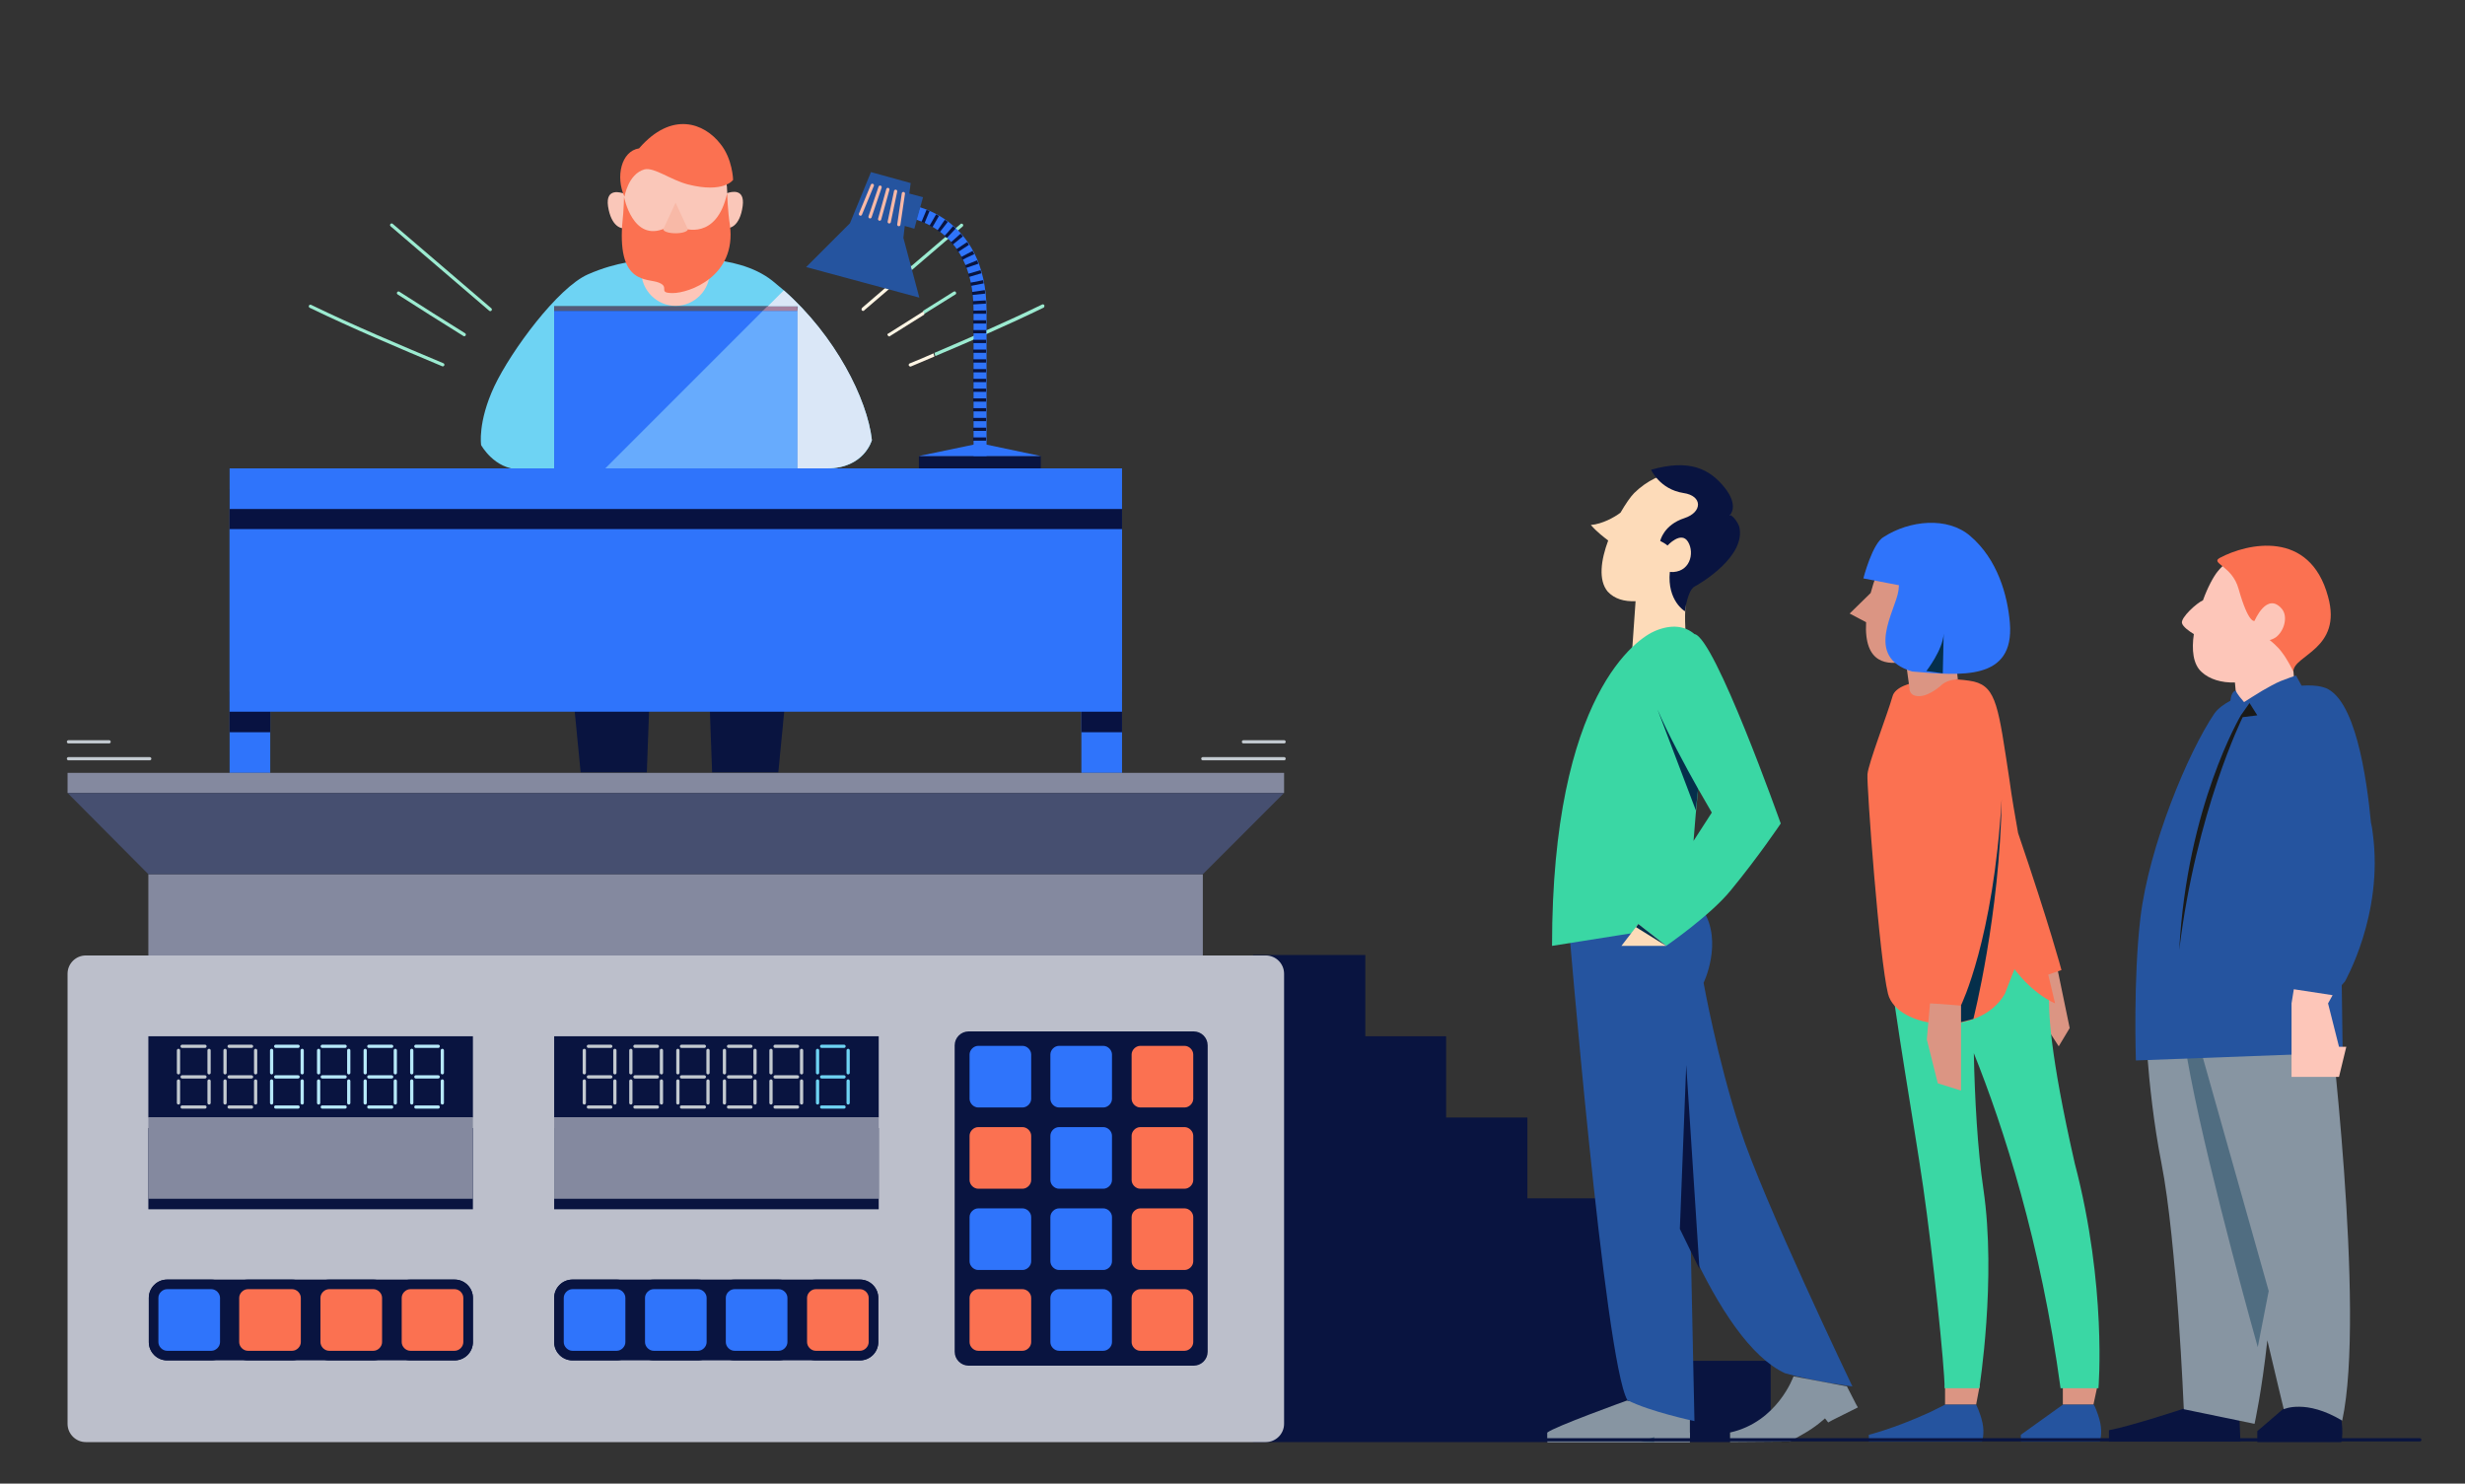 <?xml version="1.0" encoding="utf-8"?>
<!-- Generator: Adobe Illustrator 21.0.0, SVG Export Plug-In . SVG Version: 6.00 Build 0)  -->
<svg version="1.1" id="Layer_1" xmlns="http://www.w3.org/2000/svg" xmlns:xlink="http://www.w3.org/1999/xlink" x="0px" y="0px"
	 viewBox="0 0 540 325" style="enable-background:new 0 0 540 325;" xml:space="preserve">
<rect x="0" y="0" width="540" height="325" fill="#333333" stroke="none"/>
<style type="text/css">
	.st0{fill:#091440;}
	.st1{fill:#8795A2;}
	.st2{fill:#FDC6B9;}
	.st3{fill:#FDDBB9;}
	.st4{fill:#9CEBD1;}
	.st5{fill:#FEF5E4;}
	.st6{fill:#6ED3F3;}
	.st7{fill:none;stroke:#9CEBD1;stroke-width:0.711;stroke-linecap:round;stroke-linejoin:round;stroke-miterlimit:10;}
	.st8{fill:#BCBFCB;}
	.st9{fill:none;stroke:#091440;stroke-width:2.132;stroke-miterlimit:10;}
	.st10{fill:#2F74FB;}
	.st11{fill:#FB7151;}
	.st12{fill:#84899F;}
	.st13{fill:none;stroke:#C3CAD0;stroke-width:0.711;stroke-linecap:round;stroke-linejoin:round;stroke-miterlimit:10;}
	.st14{fill:none;stroke:#B6E9F9;stroke-width:0.711;stroke-linecap:round;stroke-linejoin:round;stroke-miterlimit:10;}
	.st15{fill:none;stroke:#6ED3F3;stroke-width:0.711;stroke-linecap:round;stroke-linejoin:round;stroke-miterlimit:10;}
	.st16{fill:#464F70;}
	.st17{fill:#1A1A18;}
	.st18{fill:#DB9583;}
	.st19{fill:#3AD7A4;}
	.st20{fill:#25549F;}
	.st21{fill:#052F4B;}
	.st22{fill:#506D81;}
	.st23{fill:none;}
	.st24{fill:#436378;}
	.st25{fill:none;stroke:#091440;stroke-width:0.711;stroke-linecap:round;stroke-linejoin:round;stroke-miterlimit:10;}
	.st26{fill:#FAC7B9;}
	.st27{fill:#F8B9A7;}
	.st28{fill:none;stroke:#2F74FB;stroke-width:2.843;stroke-miterlimit:10;}
	.st29{fill:none;stroke:#091440;stroke-width:2.843;stroke-miterlimit:10;}
	.st30{fill:none;stroke:#091440;stroke-width:2.843;stroke-miterlimit:10;stroke-dasharray:0.713,1.425;}
	.st31{fill:#535A79;}
	.st32{fill:none;stroke:#F8B9A7;stroke-width:0.711;stroke-linecap:round;stroke-linejoin:round;stroke-miterlimit:10;}
	.st33{fill:#081241;}
	.st34{fill:#67ABFD;}
	.st35{fill:#A4819F;}
	.st36{fill:#DAE7F7;}
</style>
<path id="XMLID_1028_" class="st0" d="M500.8,308.1l-6.3,5.4v2.4h18.4c0,0,0.8-2.7-0.6-7.8H500.8L500.8,308.1z"/>
<path id="XMLID_1031_" class="st0" d="M478.3,308.6c0,0-11.5,3.8-16.3,4.7c0,2.5,0,2.5,0,2.5h28.8l-0.3-7.5L478.3,308.6z"/>
<path class="st1" d="M510,219.8h-40.2c0,0,0.3,17.7,3.7,35c3.4,17.3,4.9,53.9,4.9,53.9l15.5,3.2c0,0,1.6-7.2,2.8-18.3
	c2.1,9,3.6,15.1,3.6,15.1s4.8-2.3,12.8,2.5C518.3,287.3,510,219.8,510,219.8z"/>
<path class="st2" d="M503.8,124.1c-5.2-5.1-13.1-4.9-18,1.1c-0.9,1.1-2.2,3.5-3.2,6.3l0,0c-1.4,0.6-4.9,3.8-4.6,5
	c0.2,0.8,1.6,1.8,2.6,2.4c-0.5,3.4-0.2,6.6,1.7,8.3c1.7,1.6,4.4,2.4,7.3,2.3l0.5,5.5c3.8-0.2,9.6-5.2,9.6-5.2l2.9-0.5l-0.6-7.4
	C505.5,135.7,507.8,127.9,503.8,124.1z"/>
<path class="st3" d="M370.2,128.1c-1.6,2.6-1.2,13.2,0,17.1c1.2,3.8-13.1,3.7-13.1,3.7l1.2-17.2c-2.5,0.1-4.6-0.5-6.1-2.1
	c-2.1-2.5-1.5-6.9,0.1-11.2c-0.9-0.7-2.4-1.8-3.8-3.4c2.5-0.2,5.2-1.7,6.5-2.7c1.1-1.9,2.2-3.5,3-4.3c5.5-5.4,13.7-6.6,18.3-1
	c0.1,0.2,0.2,0.3,0.4,0.5c1.1,1.3,1.9,2.9,2.3,5C380.5,121.8,371.8,125.5,370.2,128.1z"/>
<path class="st4" d="M210.9,49.6c0.1-0.1,0.2-0.4,0-0.5c-0.1-0.1-0.4-0.2-0.5,0l-10.9,9.3l0.2,0.8L210.9,49.6z"/>
<path class="st4" d="M209.3,64.5c0.2-0.1,0.2-0.3,0.1-0.5c-0.1-0.2-0.3-0.2-0.5-0.1l-6.7,4.2l0.2,0.7L209.3,64.5z"/>
<path class="st4" d="M228.8,66.9c-0.1-0.2-0.3-0.3-0.5-0.2c-7.8,3.8-15.9,7.3-23.6,10.6l0.2,0.7c7.8-3.3,15.9-6.8,23.7-10.6
	C228.8,67.3,228.8,67.1,228.8,66.9z"/>
<path class="st5" d="M188.8,68c0.1,0.1,0.2,0.1,0.3,0.1s0.2,0,0.2-0.1l10.5-9l-0.2-0.8l-10.7,9.2C188.7,67.6,188.7,67.8,188.8,68z"
	/>
<path class="st5" d="M194.5,73.5c0.1,0.1,0.2,0.2,0.3,0.2s0.1,0,0.2-0.1l7.5-4.7l-0.2-0.7l-7.6,4.8
	C194.4,73.1,194.3,73.3,194.5,73.5z"/>
<path class="st5" d="M199.3,79.6c-0.2,0.1-0.3,0.3-0.2,0.5c0.1,0.1,0.2,0.2,0.3,0.2h0.1c1.7-0.7,3.5-1.5,5.2-2.2l-0.2-0.7
	C202.9,78.1,201.1,78.9,199.3,79.6z"/>
<path class="st6" d="M191,96.4c0,0-1.6,6.2-9.8,6.2h-6.5V67.1h-53.3v35.5h4.9c0,0-7,0.2-12.5,0.2s-8.4-5.3-8.4-5.3s-0.8-5,2.9-12.9
	c3.7-7.8,13.9-21.6,20.5-24.5s11.8-3,11.8-3l6.6-0.2c0,0,13.9-1.8,22,4.6c0.8,0.7,1.6,1.3,2.4,2C182.9,73.5,190,87.4,191,96.4z"/>
<path id="XMLID_1221_" class="st7" d="M107.4,67.8c-7.2-6.2-14.4-12.3-21.6-18.5"/>
<path id="XMLID_1220_" class="st7" d="M101.7,73.3c-4.8-3-9.6-6-14.4-9.1"/>
<path id="XMLID_1219_" class="st7" d="M97,79.9c-9.5-4-19.5-8.2-29-12.8"/>
<polygon class="st0" points="370.1,298.1 370.1,280.3 352.4,280.3 352.4,262.5 334.6,262.5 334.6,244.8 316.8,244.8 316.8,227 
	299.1,227 299.1,209.2 274.5,209.2 274.5,227 274.5,244.8 274.5,262.5 274.5,262.5 274.5,280.3 274.5,280.3 274.5,298.1 
	274.5,298.1 274.5,315.9 387.9,315.9 387.9,298.1 "/>
<g id="XMLID_1205_">
	<path id="XMLID_1207_" class="st8" d="M281.3,213.3c0-2.2-1.8-4-4-4H18.8c-2.2,0-4,1.8-4,4v98.6c0,2.2,1.8,4,4,4h258.5
		c2.2,0,4-1.8,4-4V213.3L281.3,213.3z"/>
</g>
<g id="XMLID_1201_">
	<path id="XMLID_1204_" class="st0" d="M263.5,296.1c0,1.1-0.9,2-2,2h-49.3c-1.1,0-2-0.9-2-2V229c0-1.1,0.9-2,2-2h49.3
		c1.1,0,2,0.9,2,2V296.1z"/>
	<path id="XMLID_1203_" class="st9" d="M263.5,296.1c0,1.1-0.9,2-2,2h-49.3c-1.1,0-2-0.9-2-2V229c0-1.1,0.9-2,2-2h49.3
		c1.1,0,2,0.9,2,2V296.1z"/>
</g>
<g id="XMLID_1200_">
	<path class="st10" d="M232,243.7c-1.6,0-3-1.3-3-3V231c0-1.6,1.3-3,3-3h9.7c1.6,0,3,1.3,3,3v9.7c0,1.6-1.3,3-3,3H232z"/>
	<path class="st0" d="M241.7,229.1c1,0,1.9,0.9,1.9,1.9v9.7c0,1-0.9,1.9-1.9,1.9H232c-1,0-1.9-0.9-1.9-1.9V231c0-1,0.9-1.9,1.9-1.9
		H241.7 M241.7,227H232c-2.2,0-4,1.8-4,4v9.7c0,2.2,1.8,4,4,4h9.7c2.2,0,4-1.8,4-4V231C245.8,228.8,243.9,227,241.7,227L241.7,227z"
		/>
</g>
<g id="XMLID_1199_">
	<path class="st10" d="M214.2,243.7c-1.6,0-3-1.3-3-3V231c0-1.6,1.3-3,3-3h9.7c1.6,0,3,1.3,3,3v9.7c0,1.6-1.3,3-3,3H214.2z"/>
	<path class="st0" d="M224,229.1c1,0,1.9,0.9,1.9,1.9v9.7c0,1-0.9,1.9-1.9,1.9h-9.7c-1,0-1.9-0.9-1.9-1.9V231c0-1,0.9-1.9,1.9-1.9
		H224 M224,227h-9.7c-2.2,0-4,1.8-4,4v9.7c0,2.2,1.8,4,4,4h9.7c2.2,0,4-1.8,4-4V231C228,228.8,226.2,227,224,227L224,227z"/>
</g>
<g id="XMLID_1198_">
	<path class="st11" d="M249.8,243.7c-1.6,0-3-1.3-3-3V231c0-1.6,1.3-3,3-3h9.7c1.6,0,3,1.3,3,3v9.7c0,1.6-1.3,3-3,3H249.8z"/>
	<path class="st0" d="M259.5,229.1c1,0,1.9,0.9,1.9,1.9v9.7c0,1-0.9,1.9-1.9,1.9h-9.7c-1,0-1.9-0.9-1.9-1.9V231c0-1,0.9-1.9,1.9-1.9
		H259.5 M259.5,227h-9.7c-2.2,0-4,1.8-4,4v9.7c0,2.2,1.8,4,4,4h9.7c2.2,0,4-1.8,4-4V231C263.5,228.8,261.7,227,259.5,227L259.5,227z
		"/>
</g>
<g id="XMLID_1196_">
	<path class="st10" d="M232,261.5c-1.6,0-3-1.3-3-3v-9.7c0-1.6,1.3-3,3-3h9.7c1.6,0,3,1.3,3,3v9.7c0,1.6-1.3,3-3,3H232z"/>
	<path class="st0" d="M241.7,246.9c1,0,1.9,0.9,1.9,1.9v9.7c0,1-0.9,1.9-1.9,1.9H232c-1,0-1.9-0.9-1.9-1.9v-9.7c0-1,0.9-1.9,1.9-1.9
		L241.7,246.9 M241.7,244.8H232c-2.2,0-4,1.8-4,4v9.7c0,2.2,1.8,4,4,4h9.7c2.2,0,4-1.8,4-4v-9.7
		C245.8,246.6,243.9,244.8,241.7,244.8L241.7,244.8z"/>
</g>
<g id="XMLID_1195_">
	<path class="st11" d="M214.2,261.5c-1.6,0-3-1.3-3-3v-9.7c0-1.6,1.3-3,3-3h9.7c1.6,0,3,1.3,3,3v9.7c0,1.6-1.3,3-3,3H214.2z"/>
	<g>
		<path class="st0" d="M224,246.9c1,0,1.9,0.9,1.9,1.9v9.7c0,1-0.9,1.9-1.9,1.9h-9.7c-1,0-1.9-0.9-1.9-1.9v-9.7c0-1,0.9-1.9,1.9-1.9
			L224,246.9 M224,244.8h-9.7c-2.2,0-4,1.8-4,4v9.7c0,2.2,1.8,4,4,4h9.7c2.2,0,4-1.8,4-4v-9.7C228,246.6,226.2,244.8,224,244.8
			L224,244.8z"/>
	</g>
</g>
<g id="XMLID_1194_">
	<path class="st11" d="M249.8,261.5c-1.6,0-3-1.3-3-3v-9.7c0-1.6,1.3-3,3-3h9.7c1.6,0,3,1.3,3,3v9.7c0,1.6-1.3,3-3,3H249.8z"/>
	<path class="st0" d="M259.5,246.9c1,0,1.9,0.9,1.9,1.9v9.7c0,1-0.9,1.9-1.9,1.9h-9.7c-1,0-1.9-0.9-1.9-1.9v-9.7
		c0-1,0.9-1.9,1.9-1.9L259.5,246.9 M259.5,244.8h-9.7c-2.2,0-4,1.8-4,4v9.7c0,2.2,1.8,4,4,4h9.7c2.2,0,4-1.8,4-4v-9.7
		C263.5,246.6,261.7,244.8,259.5,244.8L259.5,244.8z"/>
</g>
<g id="XMLID_1192_">
	<path class="st10" d="M232,279.2c-1.6,0-3-1.3-3-3v-9.7c0-1.6,1.3-3,3-3h9.7c1.6,0,3,1.3,3,3v9.7c0,1.6-1.3,3-3,3H232z"/>
	<path class="st0" d="M241.7,264.7c1,0,1.9,0.9,1.9,1.9v9.7c0,1-0.9,1.9-1.9,1.9H232c-1,0-1.9-0.9-1.9-1.9v-9.7c0-1,0.9-1.9,1.9-1.9
		H241.7 M241.7,262.5H232c-2.2,0-4,1.8-4,4v9.7c0,2.2,1.8,4,4,4h9.7c2.2,0,4-1.8,4-4v-9.7C245.8,264.4,243.9,262.5,241.7,262.5
		L241.7,262.5z"/>
</g>
<g id="XMLID_1191_">
	<path class="st10" d="M214.2,279.2c-1.6,0-3-1.3-3-3v-9.7c0-1.6,1.3-3,3-3h9.7c1.6,0,3,1.3,3,3v9.7c0,1.6-1.3,3-3,3H214.2z"/>
	<path class="st0" d="M224,264.7c1,0,1.9,0.9,1.9,1.9v9.7c0,1-0.9,1.9-1.9,1.9h-9.7c-1,0-1.9-0.9-1.9-1.9v-9.7c0-1,0.9-1.9,1.9-1.9
		H224 M224,262.5h-9.7c-2.2,0-4,1.8-4,4v9.7c0,2.2,1.8,4,4,4h9.7c2.2,0,4-1.8,4-4v-9.7C228,264.4,226.2,262.5,224,262.5L224,262.5z"
		/>
</g>
<g id="XMLID_1190_">
	<path class="st11" d="M249.8,279.2c-1.6,0-3-1.3-3-3v-9.7c0-1.6,1.3-3,3-3h9.7c1.6,0,3,1.3,3,3v9.7c0,1.6-1.3,3-3,3H249.8z"/>
	<path class="st0" d="M259.5,264.7c1,0,1.9,0.9,1.9,1.9v9.7c0,1-0.9,1.9-1.9,1.9h-9.7c-1,0-1.9-0.9-1.9-1.9v-9.7
		c0-1,0.9-1.9,1.9-1.9H259.5 M259.5,262.5h-9.7c-2.2,0-4,1.8-4,4v9.7c0,2.2,1.8,4,4,4h9.7c2.2,0,4-1.8,4-4v-9.7
		C263.5,264.4,261.7,262.5,259.5,262.5L259.5,262.5z"/>
</g>
<g id="XMLID_1188_">
	<path class="st10" d="M232,297c-1.6,0-3-1.3-3-3v-9.7c0-1.6,1.3-3,3-3h9.7c1.6,0,3,1.3,3,3v9.7c0,1.6-1.3,3-3,3H232z"/>
	<path class="st0" d="M241.7,282.4c1,0,1.9,0.9,1.9,1.9v9.7c0,1-0.9,1.9-1.9,1.9H232c-1,0-1.9-0.9-1.9-1.9v-9.7c0-1,0.9-1.9,1.9-1.9
		H241.7 M241.7,280.3H232c-2.2,0-4,1.8-4,4v9.7c0,2.2,1.8,4,4,4h9.7c2.2,0,4-1.8,4-4v-9.7C245.8,282.1,243.9,280.3,241.7,280.3
		L241.7,280.3z"/>
</g>
<g id="XMLID_1187_">
	<path class="st11" d="M249.8,297c-1.6,0-3-1.3-3-3v-9.7c0-1.6,1.3-3,3-3h9.7c1.6,0,3,1.3,3,3v9.7c0,1.6-1.3,3-3,3H249.8z"/>
	<path class="st0" d="M259.5,282.4c1,0,1.9,0.9,1.9,1.9v9.7c0,1-0.9,1.9-1.9,1.9h-9.7c-1,0-1.9-0.9-1.9-1.9v-9.7
		c0-1,0.9-1.9,1.9-1.9H259.5 M259.5,280.3h-9.7c-2.2,0-4,1.8-4,4v9.7c0,2.2,1.8,4,4,4h9.7c2.2,0,4-1.8,4-4v-9.7
		C263.5,282.1,261.7,280.3,259.5,280.3L259.5,280.3z"/>
</g>
<g id="XMLID_1185_">
	<path class="st0" d="M125.4,297c-1.6,0-3-1.3-3-3v-9.7c0-1.6,1.3-3,3-3h63c1.6,0,3,1.3,3,3v9.7c0,1.6-1.3,3-3,3H125.4z"/>
	<path class="st0" d="M188.4,282.4c1,0,1.9,0.9,1.9,1.9v9.7c0,1-0.9,1.9-1.9,1.9h-63c-1,0-1.9-0.9-1.9-1.9v-9.7c0-1,0.9-1.9,1.9-1.9
		H188.4 M188.4,280.3h-63c-2.2,0-4,1.8-4,4v9.7c0,2.2,1.8,4,4,4h63c2.2,0,4-1.8,4-4v-9.7C192.4,282.1,190.6,280.3,188.4,280.3
		L188.4,280.3z"/>
</g>
<g id="XMLID_1184_">
	<path class="st11" d="M178.7,297c-1.6,0-3-1.3-3-3v-9.7c0-1.6,1.3-3,3-3h9.7c1.6,0,3,1.3,3,3v9.7c0,1.6-1.3,3-3,3H178.7z"/>
	<path class="st0" d="M188.4,282.4c1,0,1.9,0.9,1.9,1.9v9.7c0,1-0.9,1.9-1.9,1.9h-9.7c-1,0-1.9-0.9-1.9-1.9v-9.7
		c0-1,0.9-1.9,1.9-1.9H188.4 M188.4,280.3h-9.7c-2.2,0-4,1.8-4,4v9.7c0,2.2,1.8,4,4,4h9.7c2.2,0,4-1.8,4-4v-9.7
		C192.4,282.1,190.6,280.3,188.4,280.3L188.4,280.3z"/>
</g>
<g id="XMLID_1183_">
	<path class="st10" d="M160.9,297c-1.6,0-3-1.3-3-3v-9.7c0-1.6,1.3-3,3-3h9.7c1.6,0,3,1.3,3,3v9.7c0,1.6-1.3,3-3,3H160.9z"/>
	<path class="st0" d="M170.6,282.4c1,0,1.9,0.9,1.9,1.9v9.7c0,1-0.9,1.9-1.9,1.9h-9.7c-1,0-1.9-0.9-1.9-1.9v-9.7
		c0-1,0.9-1.9,1.9-1.9H170.6 M170.6,280.3h-9.7c-2.2,0-4,1.8-4,4v9.7c0,2.2,1.8,4,4,4h9.7c2.2,0,4-1.8,4-4v-9.7
		C174.7,282.1,172.9,280.3,170.6,280.3L170.6,280.3z"/>
</g>
<g id="XMLID_1182_">
	<path class="st10" d="M143.2,297c-1.6,0-3-1.3-3-3v-9.7c0-1.6,1.3-3,3-3h9.7c1.6,0,3,1.3,3,3v9.7c0,1.6-1.3,3-3,3H143.2z"/>
	<path class="st0" d="M152.9,282.4c1,0,1.9,0.9,1.9,1.9v9.7c0,1-0.9,1.9-1.9,1.9h-9.7c-1,0-1.9-0.9-1.9-1.9v-9.7
		c0-1,0.9-1.9,1.9-1.9H152.9 M152.9,280.3h-9.7c-2.2,0-4,1.8-4,4v9.7c0,2.2,1.8,4,4,4h9.7c2.2,0,4-1.8,4-4v-9.7
		C156.9,282.1,155.1,280.3,152.9,280.3L152.9,280.3z"/>
</g>
<g id="XMLID_1181_">
	<path class="st10" d="M125.4,297c-1.6,0-3-1.3-3-3v-9.7c0-1.6,1.3-3,3-3h9.7c1.6,0,3,1.3,3,3v9.7c0,1.6-1.3,3-3,3H125.4z"/>
	<path class="st0" d="M135.1,282.4c1,0,1.9,0.9,1.9,1.9v9.7c0,1-0.9,1.9-1.9,1.9h-9.7c-1,0-1.9-0.9-1.9-1.9v-9.7
		c0-1,0.9-1.9,1.9-1.9H135.1 M135.1,280.3h-9.7c-2.2,0-4,1.8-4,4v9.7c0,2.2,1.8,4,4,4h9.7c2.2,0,4-1.8,4-4v-9.7
		C139.1,282.1,137.3,280.3,135.1,280.3L135.1,280.3z"/>
</g>
<g id="XMLID_1179_">
	<path class="st0" d="M36.6,297c-1.6,0-3-1.3-3-3v-9.7c0-1.6,1.3-3,3-3h63c1.6,0,3,1.3,3,3v9.7c0,1.6-1.3,3-3,3H36.6z"/>
	<path class="st0" d="M99.6,282.4c1,0,1.9,0.9,1.9,1.9v9.7c0,1-0.9,1.9-1.9,1.9h-63c-1,0-1.9-0.9-1.9-1.9v-9.7c0-1,0.9-1.9,1.9-1.9
		H99.6 M99.6,280.3h-63c-2.2,0-4,1.8-4,4v9.7c0,2.2,1.8,4,4,4h63c2.2,0,4-1.8,4-4v-9.7C103.6,282.1,101.8,280.3,99.6,280.3
		L99.6,280.3z"/>
</g>
<g id="XMLID_1178_">
	<path class="st11" d="M72.1,297c-1.6,0-3-1.3-3-3v-9.7c0-1.6,1.3-3,3-3h9.7c1.6,0,3,1.3,3,3v9.7c0,1.6-1.3,3-3,3H72.1z"/>
	<g>
		<path class="st0" d="M81.8,282.4c1,0,1.9,0.9,1.9,1.9v9.7c0,1-0.9,1.9-1.9,1.9h-9.7c-1,0-1.9-0.9-1.9-1.9v-9.7
			c0-1,0.9-1.9,1.9-1.9H81.8 M81.8,280.3h-9.7c-2.2,0-4,1.8-4,4v9.7c0,2.2,1.8,4,4,4h9.7c2.2,0,4-1.8,4-4v-9.7
			C85.8,282.1,84,280.3,81.8,280.3L81.8,280.3z"/>
	</g>
</g>
<g id="XMLID_1177_">
	<path class="st11" d="M54.3,297c-1.6,0-3-1.3-3-3v-9.7c0-1.6,1.3-3,3-3H64c1.6,0,3,1.3,3,3v9.7c0,1.6-1.3,3-3,3H54.3z"/>
	<g>
		<path class="st0" d="M64,282.4c1,0,1.9,0.9,1.9,1.9v9.7c0,1-0.9,1.9-1.9,1.9h-9.7c-1,0-1.9-0.9-1.9-1.9v-9.7c0-1,0.9-1.9,1.9-1.9
			H64 M64,280.3h-9.7c-2.2,0-4,1.8-4,4v9.7c0,2.2,1.8,4,4,4H64c2.2,0,4-1.8,4-4v-9.7C68.1,282.1,66.2,280.3,64,280.3L64,280.3z"/>
	</g>
</g>
<g id="XMLID_1176_">
	<path class="st10" d="M36.6,297c-1.6,0-3-1.3-3-3v-9.7c0-1.6,1.3-3,3-3h9.7c1.6,0,3,1.3,3,3v9.7c0,1.6-1.3,3-3,3H36.6z"/>
	<path class="st0" d="M46.3,282.4c1,0,1.9,0.9,1.9,1.9v9.7c0,1-0.9,1.9-1.9,1.9h-9.7c-1,0-1.9-0.9-1.9-1.9v-9.7c0-1,0.9-1.9,1.9-1.9
		H46.3 M46.3,280.3h-9.7c-2.2,0-4,1.8-4,4v9.7c0,2.2,1.8,4,4,4h9.7c2.2,0,4-1.8,4-4v-9.7C50.3,282.1,48.5,280.3,46.3,280.3
		L46.3,280.3z"/>
</g>
<g id="XMLID_1175_">
	<path class="st11" d="M89.9,297c-1.6,0-3-1.3-3-3v-9.7c0-1.6,1.3-3,3-3h9.7c1.6,0,3,1.3,3,3v9.7c0,1.6-1.3,3-3,3H89.9z"/>
	<path class="st0" d="M99.6,282.4c1,0,1.9,0.9,1.9,1.9v9.7c0,1-0.9,1.9-1.9,1.9h-9.7c-1,0-1.9-0.9-1.9-1.9v-9.7c0-1,0.9-1.9,1.9-1.9
		H99.6 M99.6,280.3h-9.7c-2.2,0-4,1.8-4,4v9.7c0,2.2,1.8,4,4,4h9.7c2.2,0,4-1.8,4-4v-9.7C103.6,282.1,101.8,280.3,99.6,280.3
		L99.6,280.3z"/>
</g>
<rect id="XMLID_1173_" x="121.4" y="227" class="st0" width="71.1" height="17.8"/>
<rect id="XMLID_1172_" x="32.5" y="227" class="st0" width="71.1" height="17.8"/>
<rect id="XMLID_1171_" x="121.4" y="247.1" class="st0" width="71.1" height="17.8"/>
<rect id="XMLID_1170_" x="121.4" y="244.8" class="st12" width="71.1" height="17.8"/>
<rect id="XMLID_1169_" x="32.5" y="247.1" class="st0" width="71.1" height="17.8"/>
<rect id="XMLID_1168_" x="32.5" y="244.8" class="st12" width="71.1" height="17.8"/>
<line id="XMLID_1167_" class="st13" x1="39.1" y1="235" x2="39.1" y2="230.1"/>
<line id="XMLID_1166_" class="st13" x1="39.9" y1="229.2" x2="44.9" y2="229.2"/>
<line id="XMLID_1165_" class="st13" x1="39.9" y1="242.5" x2="44.9" y2="242.5"/>
<line id="XMLID_1164_" class="st13" x1="45.8" y1="230.1" x2="45.8" y2="235"/>
<line id="XMLID_1163_" class="st13" x1="45.8" y1="236.8" x2="45.8" y2="241.6"/>
<line id="XMLID_1162_" class="st13" x1="39.1" y1="236.8" x2="39.1" y2="241.6"/>
<line id="XMLID_1161_" class="st13" x1="39.9" y1="235.9" x2="44.9" y2="235.9"/>
<line id="XMLID_1159_" class="st13" x1="49.3" y1="235" x2="49.3" y2="230.1"/>
<line id="XMLID_1158_" class="st13" x1="50.2" y1="229.2" x2="55.1" y2="229.2"/>
<line id="XMLID_1157_" class="st13" x1="50.2" y1="242.5" x2="55.1" y2="242.5"/>
<line id="XMLID_1156_" class="st13" x1="56" y1="230.1" x2="56" y2="235"/>
<line id="XMLID_1155_" class="st13" x1="56" y1="236.8" x2="56" y2="241.6"/>
<line id="XMLID_1154_" class="st13" x1="49.3" y1="236.8" x2="49.3" y2="241.6"/>
<line id="XMLID_1153_" class="st13" x1="50.2" y1="235.9" x2="55.1" y2="235.9"/>
<line id="XMLID_1151_" class="st14" x1="59.5" y1="235" x2="59.5" y2="230.1"/>
<line id="XMLID_1150_" class="st14" x1="60.4" y1="229.2" x2="65.3" y2="229.2"/>
<line id="XMLID_1149_" class="st14" x1="60.4" y1="242.5" x2="65.3" y2="242.5"/>
<line id="XMLID_1148_" class="st14" x1="66.2" y1="230.1" x2="66.2" y2="235"/>
<line id="XMLID_1147_" class="st14" x1="66.2" y1="236.8" x2="66.2" y2="241.6"/>
<line id="XMLID_1146_" class="st14" x1="59.5" y1="236.8" x2="59.5" y2="241.6"/>
<line id="XMLID_1145_" class="st14" x1="60.4" y1="235.9" x2="65.3" y2="235.9"/>
<line id="XMLID_1143_" class="st14" x1="69.8" y1="235" x2="69.8" y2="230.1"/>
<line id="XMLID_1142_" class="st14" x1="70.6" y1="229.2" x2="75.6" y2="229.2"/>
<line id="XMLID_1141_" class="st14" x1="70.6" y1="242.5" x2="75.6" y2="242.5"/>
<line id="XMLID_1140_" class="st14" x1="76.4" y1="230.1" x2="76.4" y2="235"/>
<line id="XMLID_1139_" class="st14" x1="76.4" y1="236.8" x2="76.4" y2="241.6"/>
<line id="XMLID_1138_" class="st14" x1="69.8" y1="236.8" x2="69.8" y2="241.6"/>
<line id="XMLID_1137_" class="st14" x1="70.6" y1="235.9" x2="75.6" y2="235.9"/>
<line id="XMLID_1134_" class="st14" x1="80" y1="235" x2="80" y2="230.1"/>
<line id="XMLID_1133_" class="st14" x1="80.8" y1="229.2" x2="85.8" y2="229.2"/>
<line id="XMLID_1132_" class="st14" x1="80.8" y1="242.5" x2="85.8" y2="242.5"/>
<line id="XMLID_1131_" class="st14" x1="86.6" y1="230.1" x2="86.6" y2="235"/>
<line id="XMLID_1130_" class="st14" x1="86.6" y1="236.8" x2="86.6" y2="241.6"/>
<line id="XMLID_1129_" class="st14" x1="80" y1="236.8" x2="80" y2="241.6"/>
<line id="XMLID_1128_" class="st14" x1="80.8" y1="235.9" x2="85.8" y2="235.9"/>
<line id="XMLID_1126_" class="st14" x1="90.2" y1="235" x2="90.2" y2="230.1"/>
<line id="XMLID_1125_" class="st14" x1="91.1" y1="229.2" x2="96" y2="229.2"/>
<line id="XMLID_1124_" class="st14" x1="91.1" y1="242.5" x2="96" y2="242.5"/>
<line id="XMLID_1123_" class="st14" x1="96.9" y1="230.1" x2="96.9" y2="235"/>
<line id="XMLID_1122_" class="st14" x1="96.9" y1="236.8" x2="96.9" y2="241.6"/>
<line id="XMLID_1121_" class="st14" x1="90.2" y1="236.8" x2="90.2" y2="241.6"/>
<line id="XMLID_1120_" class="st14" x1="91.1" y1="235.9" x2="96" y2="235.9"/>
<line id="XMLID_1116_" class="st13" x1="128" y1="235" x2="128" y2="230.1"/>
<line id="XMLID_1115_" class="st13" x1="128.9" y1="229.2" x2="133.8" y2="229.2"/>
<line id="XMLID_1114_" class="st13" x1="128.9" y1="242.5" x2="133.8" y2="242.5"/>
<line id="XMLID_1113_" class="st13" x1="134.7" y1="230.1" x2="134.7" y2="235"/>
<line id="XMLID_1112_" class="st13" x1="134.7" y1="236.8" x2="134.7" y2="241.6"/>
<line id="XMLID_1111_" class="st13" x1="128" y1="236.8" x2="128" y2="241.6"/>
<line id="XMLID_1110_" class="st13" x1="128.9" y1="235.9" x2="133.8" y2="235.9"/>
<line id="XMLID_1108_" class="st13" x1="138.2" y1="235" x2="138.2" y2="230.1"/>
<line id="XMLID_1107_" class="st13" x1="139.1" y1="229.2" x2="144" y2="229.2"/>
<line id="XMLID_1106_" class="st13" x1="139.1" y1="242.5" x2="144" y2="242.5"/>
<line id="XMLID_1105_" class="st13" x1="144.9" y1="230.1" x2="144.9" y2="235"/>
<line id="XMLID_1104_" class="st13" x1="144.9" y1="236.8" x2="144.9" y2="241.6"/>
<line id="XMLID_1103_" class="st13" x1="138.2" y1="236.8" x2="138.2" y2="241.6"/>
<line id="XMLID_1102_" class="st13" x1="139.1" y1="235.9" x2="144" y2="235.9"/>
<line id="XMLID_1100_" class="st13" x1="148.5" y1="235" x2="148.5" y2="230.1"/>
<line id="XMLID_1099_" class="st13" x1="149.3" y1="229.2" x2="154.3" y2="229.2"/>
<line id="XMLID_1098_" class="st13" x1="149.3" y1="242.5" x2="154.3" y2="242.5"/>
<line id="XMLID_1097_" class="st13" x1="155.1" y1="230.1" x2="155.1" y2="235"/>
<line id="XMLID_1096_" class="st13" x1="155.1" y1="236.8" x2="155.1" y2="241.6"/>
<line id="XMLID_1095_" class="st13" x1="148.5" y1="236.8" x2="148.5" y2="241.6"/>
<line id="XMLID_1094_" class="st13" x1="149.3" y1="235.9" x2="154.3" y2="235.9"/>
<line id="XMLID_1092_" class="st13" x1="158.7" y1="235" x2="158.7" y2="230.1"/>
<line id="XMLID_1091_" class="st13" x1="159.6" y1="229.2" x2="164.5" y2="229.2"/>
<line id="XMLID_1090_" class="st13" x1="159.6" y1="242.5" x2="164.5" y2="242.5"/>
<line id="XMLID_1089_" class="st13" x1="165.4" y1="230.1" x2="165.4" y2="235"/>
<line id="XMLID_1088_" class="st13" x1="165.4" y1="236.8" x2="165.4" y2="241.6"/>
<line id="XMLID_1087_" class="st13" x1="158.7" y1="236.8" x2="158.7" y2="241.6"/>
<line id="XMLID_1086_" class="st13" x1="159.6" y1="235.9" x2="164.5" y2="235.9"/>
<line id="XMLID_1082_" class="st13" x1="168.9" y1="235" x2="168.9" y2="230.1"/>
<line id="XMLID_1081_" class="st13" x1="169.8" y1="229.2" x2="174.7" y2="229.2"/>
<line id="XMLID_1080_" class="st13" x1="169.8" y1="242.5" x2="174.7" y2="242.5"/>
<line id="XMLID_1079_" class="st13" x1="175.6" y1="230.1" x2="175.6" y2="235"/>
<line id="XMLID_1078_" class="st13" x1="175.6" y1="236.8" x2="175.6" y2="241.6"/>
<line id="XMLID_1077_" class="st13" x1="168.9" y1="236.8" x2="168.9" y2="241.6"/>
<line id="XMLID_1076_" class="st13" x1="169.8" y1="235.9" x2="174.7" y2="235.9"/>
<line id="XMLID_1074_" class="st15" x1="179.1" y1="235" x2="179.1" y2="230.1"/>
<line id="XMLID_1073_" class="st15" x1="180" y1="229.2" x2="184.9" y2="229.2"/>
<line id="XMLID_1072_" class="st15" x1="180" y1="242.5" x2="184.9" y2="242.5"/>
<line id="XMLID_1071_" class="st15" x1="185.8" y1="230.1" x2="185.8" y2="235"/>
<line id="XMLID_1070_" class="st15" x1="185.8" y1="236.8" x2="185.8" y2="241.6"/>
<line id="XMLID_1069_" class="st15" x1="179.1" y1="236.8" x2="179.1" y2="241.6"/>
<line id="XMLID_1068_" class="st15" x1="180" y1="235.9" x2="184.9" y2="235.9"/>
<rect id="XMLID_1064_" x="32.5" y="191.5" class="st12" width="231" height="17.8"/>
<rect id="XMLID_1063_" x="50.3" y="111.5" class="st10" width="8.9" height="57.8"/>
<path id="XMLID_1062_" class="st0" d="M133.2,114.9c-5.6,0-10.2,4.5-10.2,10.2c0,0.3,0,0.7,0.1,1H123l4.2,43.1h14.5l1.6-44.2
	C143.3,119.5,138.8,114.9,133.2,114.9z"/>
<path id="XMLID_1061_" class="st0" d="M164.5,114.9c5.6,0,10.2,4.5,10.2,10.2c0,0.3,0,0.7-0.1,1h0.1l-4.2,43.1H156l-1.6-44.2
	C154.4,119.5,158.9,114.9,164.5,114.9z"/>
<rect id="XMLID_1059_" x="236.9" y="111.5" class="st10" width="8.9" height="57.8"/>
<rect id="XMLID_1058_" x="14.8" y="169.3" class="st12" width="266.5" height="4.4"/>
<polygon id="XMLID_1057_" class="st16" points="263.5,191.5 32.5,191.5 14.8,173.7 281.3,173.7 "/>
<path id="XMLID_1054_" class="st2" d="M155.5,43.9v15.6c0,4.1-3.4,7.5-7.5,7.5s-7.5-3.4-7.5-7.5V43.9H155.5z"/>
<rect id="XMLID_1049_" x="379" y="313.8" class="st17" width="13" height="2.1"/>
<polygon id="XMLID_1048_" class="st18" points="432.9,307.7 426.1,307.7 426.1,303.5 433.7,303.5 "/>
<polygon id="XMLID_1047_" class="st18" points="458.6,307.7 451.9,307.7 451.9,303.5 459.5,303.5 "/>
<polygon id="XMLID_1046_" class="st18" points="442.3,212.9 444,218.4 451,229.2 453.4,225.2 450.5,211.2 "/>
<path class="st19" d="M454.5,254.8c-5.5-24.2-5.8-33.4-5.6-37.7c0,0-0.4-10.2-5.5-14.5l-30.3,2.8c2.3,19.3,6.1,40.1,8.2,54.6
	s4.7,39.3,4.7,44.1h7.6c0,0,3.8-23.9,0.9-43.6c-1.3-8.8-1.9-20-2.1-29.8c6.5,16.2,14.7,41.6,19,73.4h8.3
	C459.7,304.1,461.6,281.8,454.5,254.8z"/>
<path class="st11" d="M451.6,212.5c0,0-2.6-9.8-9.5-30c-0.7-4-1.4-7.9-1.9-11.7c-2.4-15.7-2.8-20.3-7.8-21.5
	c-5.1-1.1-16.7-0.7-17.8,3.2c-1.1,3.9-5.3,14.7-5.5,17.1c-0.2,2.4,2.6,40.5,4.5,48.1s19.9,9.9,25.6,0c2.1-5.4,2.1-5.4,2.1-5.4
	s0.9,1.2,2.3,2.7l0,0l0,0c1.6,1.6,3.9,3.6,6.6,4.8c-0.5-2.1-1-4.2-1.5-6.3L451.6,212.5z"/>
<path id="XMLID_1041_" class="st20" d="M432.9,307.7h-6.8c0,0-1.4,0.7-3.2,1.6c-7.8,3.6-13.5,5-13.5,5v1.5h24.8c0,0,0.6-1.7,0.1-4.1
	C433.8,309.4,432.9,307.7,432.9,307.7z"/>
<path id="XMLID_1040_" class="st20" d="M458.7,307.7h-6.8l-9.2,6.6v1.5H460c0,0,0.6-1.7,0.1-4.1
	C459.6,309.4,458.7,307.7,458.7,307.7z"/>
<path id="XMLID_1039_" class="st18" d="M422.8,219.8c2.5,0.1,6.8,0.5,6.8,0.5v18.6c-4.4-1.4-5.1-1.6-5.1-1.6l-2.4-9.6L422.8,219.8z"
	/>
<path id="XMLID_1038_" class="st21" d="M429.6,220.2c0,0,7.1-14.4,8.9-45.1c-0.4,25.3-6.2,48.1-6.2,48.1l-2.7,0.7L429.6,220.2
	L429.6,220.2z"/>
<path class="st18" d="M426.8,117.6c-7.2-4-14.2,1.5-17,12.3l-4.6,4.5l3.6,1.9c-0.5,9.3,4.8,9.4,8.7,8.6l0.8,5.8c0,0-0.2,1.8,2.1,1.8
	c2.4,0,5.1-2.6,5.1-2.6c1.4-1.1,3.4-1.1,3.4-1.1l-1.2-10.8C431.4,132,435,122.1,426.8,117.6z"/>
<path class="st10" d="M440.3,136.5c-0.5-6.1-2.7-14-8.7-19.1c-5-4.3-13.3-3.4-18.9,0.2c-2.5,1.3-4.5,9.1-4.5,9.1l7.8,1.5
	c0,0.4-0.1,0.7-0.1,1.1c-0.6,4.5-7.7,14.6,3,17.8C429.6,148,441.3,149.2,440.3,136.5z"/>
<path id="XMLID_1032_" class="st21" d="M422,147c0,0,3.6-4.6,3.8-8.2c-0.2,8.7-0.2,8.7-0.2,8.7L422,147z"/>
<path id="XMLID_1029_" class="st22" d="M494.6,295.1c0,0-10.3-36.5-14.7-59.2c-3.8-19.7-2.2-21.2-1.3-18.3l18.4,65.2L494.6,295.1z"
	/>
<path id="XMLID_1023_" class="st11" d="M486.3,122.2c-2.2,1.2,2.7,1.7,4.1,6.8c2.2,7.8,3.5,7,3.5,7s2.7-6.5,6-2.6
	c1.3,1.6,0.6,4.6-1.2,6.1c-0.8,0.6-1.5,0.7-1.5,0.7s1.7,1.3,2.7,2.7c1.3,1.7,2.5,4.2,2.5,4.2c0-3.6,10.8-4.9,7.6-16.4
	C506,115.9,492.3,119,486.3,122.2z"/>
<path class="st20" d="M519.8,182.6c-0.1-0.9-0.2-1.6-0.4-2.4c-0.9-9.4-3.4-28-10.6-29.7c-1.5-0.4-3-0.4-4.7-0.3h0.1L503,148
	c0,0,0-0.1-3.4,1.2c-1.2,0.5-2.6,1.3-4,2.1c-1.5,0.9-2.9,1.8-4,2.5c0,0-0.5-0.6-1-1.2c-0.4-0.5-0.7-1-0.8-1.3
	c-0.8,0.1-1.1,1.3-1.2,2.2c-1.5,0.8-2.7,1.7-3.5,2.8c-5.7,8.4-14.3,28.9-16.2,44.7c-1.6,13.4-1,31.3-1,31.3l45.3-1.7l-0.2-14.8
	l0.7-0.8C513.6,215.1,522.2,200.4,519.8,182.6z"/>
<path id="XMLID_1018_" class="st17" d="M494.5,156.7l-1.7-2.7l-1.9,2.7c0,0-11.8,19.8-13.5,51.4c3.7-30.4,13.9-51,13.9-51
	L494.5,156.7z"/>
<path id="XMLID_1016_" class="st1" d="M339,315.9h31.2v-6.8l-13.8-2.3c0,0-16.1,5.8-17.4,7L339,315.9L339,315.9z"/>
<rect id="XMLID_1015_" x="339" y="313.8" class="st1" width="31.2" height="2.1"/>
<path class="st20" d="M381.2,247.3c-5-15.3-8-32-8-32s4.3-8.9-0.1-15.9c-0.8-1.3-1.8-2.3-2.8-3.2c-4.8-9.7-18.3-2.2-18.3-2.2
	l-8.5,6.8c0,0,8,97.2,13,105.9c4.8,2.5,14.7,4.6,14.7,4.6l-0.8-37.8c6.1,13.1,13.1,23.8,20.6,27.3c6.6,1.9,14.8,2.9,14.8,2.9
	S386.1,262.6,381.2,247.3z"/>
<path class="st23" d="M372,172.8c-0.4,3.8-0.8,7.7-1,11.4l4.1-6.1C375.1,178,373.8,175.9,372,172.8L372,172.8z"/>
<path class="st19" d="M371.2,138.9L371.2,138.9c-2.1-1.8-5-2.2-8.6-0.7c-3.7,1.5-22.6,13.6-22.6,69l20.8-3.3l4.2,3.3
	c0,0,9.6-6.6,14.1-12.1c6.1-7.4,11-14.7,11-14.7S375.6,139.5,371.2,138.9z M371,184.2c0.3-3.7,0.6-7.6,1-11.4l0,0
	c1.8,3.1,3,5.2,3,5.2L371,184.2z"/>
<polygon id="XMLID_1007_" class="st3" points="365,207.2 355.2,207.2 358.9,202.4 "/>
<path id="XMLID_1005_" class="st0" d="M361.7,102.9c0,0,1.9,4.3,7.1,5.1c4.2,0.6,4.2,4.2,0.2,5.5c-4.6,1.5-5.3,5-5.3,5
	c1.2,0.6,1.6,1,1.6,1s3-3.3,4.5-0.8s0.4,6.9-4,6.6c-0.6,6.3,3.3,8.6,3.3,8.6s0.6-4.6,2.1-5.4c1.5-0.8,11.4-6.7,9.8-13.2
	c-0.9-2.1-2-2.5-2-2.5s2-2-1.2-6C374.5,102.7,370.1,100.5,361.7,102.9z"/>
<polygon id="XMLID_1004_" class="st21" points="358.9,202.4 365,207.2 358.4,203.1 "/>
<polygon id="XMLID_1003_" class="st24" points="362.4,315.9 362.4,314.8 359.4,315.8 "/>
<path id="XMLID_1002_" class="st1" d="M392.1,315.8l0.2-0.1l0,0c0.3-0.2,1-0.6,2.6-1.5c2.9-1.6,4.9-3.5,4.9-3.5l0.7,0.9l0.9-0.5
	l5.6-2.8l-0.4-0.7l-2-3.9l-11.7-2.2c0,0-3.5,10-13.9,12.3v2.1L392.1,315.8L392.1,315.8C392.1,315.9,392.1,315.8,392.1,315.8z"/>
<line id="XMLID_1001_" class="st25" x1="530.1" y1="315.4" x2="327.2" y2="315.4"/>
<path id="XMLID_995_" class="st21" d="M148,50.2c-5.8,0-10.6-1.5-11.2-7.1c0,0.4-0.1,0.9-0.1,1.3c0,17.1,11.3,17.1,11.3,17.1
	s11.3,0,11.3-17.1c0-0.4,0-0.9-0.1-1.3C158.6,48.7,153.8,50.2,148,50.2z"/>
<path class="st26" d="M162.7,45.1c-0.6,4.6-3,5.2-3.9,4.7c-0.4-0.2-0.4-1.5-0.3-3C156.9,52.7,152.8,59,148,59
	c-4.9,0-9.2-6.8-10.7-12.7c0.2,1.7,0.2,3.4-0.2,3.6c-0.9,0.4-3.2-0.2-3.9-4.7c-0.6-4.2,2.9-3,3.5-2.8c0-0.1,0-0.3,0-0.4
	c0-6.2,5.1-11.3,11.3-11.3c6.3,0,11.3,5.1,11.3,11.3c0,0.1,0,0.2,0,0.3C160.2,42,163.2,41.2,162.7,45.1z"/>
<path id="XMLID_993_" class="st11" d="M159.3,42.3c0,0,0.1,3.9,0.6,7c1.5,11.3-9,14.9-12.5,14.9s-0.5-1.3-3.1-2.3
	c-2.5-1-8.9,0.5-8-12.6c0.4-3.8,0.4-6.2,0.4-6.2s1.9,10.1,9,6.9c4,0,4,0,4,0S157,52.8,159.3,42.3z"/>
<path id="XMLID_992_" class="st11" d="M136.8,43.1c0,0,0.8-5,4.4-6c2.1-0.5,5.7,2.3,9.5,3.3c7.9,2,9.9-1,9.9-1s-0.1-4.6-2.8-7.9
	c-3.5-4.5-10.6-7.3-17.8,1C136.1,33.1,134.8,38.7,136.8,43.1z"/>
<path class="st27" d="M150.6,50L150.6,50l-1.3-2.8l-1.3-2.8l-1.3,2.8l-1.3,2.8l0,0c-0.1,0.1-0.1,0.1-0.1,0.2c0,0.5,1.2,0.9,2.7,0.9
	s2.7-0.4,2.7-0.9C150.7,50.1,150.7,50.1,150.6,50z"/>
<path id="XMLID_982_" class="st28" d="M198.7,46.2c0,0,16,1.7,16,21.9c0,9.3,0,18.1,0,32.3"/>
<g id="XMLID_976_">
	<g id="XMLID_978_">
		<path id="XMLID_981_" class="st29" d="M198.7,46.2c0,0,0.1,0,0.3,0"/>
		<path id="XMLID_980_" class="st30" d="M200.4,46.6c4.1,1.1,14.2,5.5,14.2,21.5c0,9.1,0,17.7,0,31.2"/>
		<path id="XMLID_979_" class="st29" d="M214.7,100.1c0,0.1,0,0.2,0,0.4"/>
	</g>
</g>
<rect x="121.4" y="67.1" class="st31" width="53.3" height="1"/>
<polygon class="st20" points="198.2,49.5 200.3,50.1 202.2,43.2 199.2,42.4 199.5,40.1 190.8,37.7 186.2,48.9 176.6,58.5 
	201.4,65.2 197.9,52.1 "/>
<line id="XMLID_624_" class="st32" x1="197.9" y1="42.4" x2="196.9" y2="49.2"/>
<line class="st32" x1="196.2" y1="41.9" x2="194.8" y2="48.6"/>
<line class="st32" x1="194.5" y1="41.5" x2="192.7" y2="48"/>
<line class="st32" x1="192.8" y1="41" x2="190.6" y2="47.5"/>
<line id="XMLID_620_" class="st32" x1="191.1" y1="40.6" x2="188.5" y2="46.9"/>
<rect id="XMLID_957_" x="201.3" y="99.9" class="st0" width="26.7" height="2.8"/>
<polygon id="XMLID_956_" class="st10" points="214.7,97.1 214.7,97.1 201.3,99.9 228,99.9 "/>
<rect id="XMLID_954_" x="50.3" y="107.1" class="st33" width="195.5" height="8.9"/>
<rect id="XMLID_953_" x="50.3" y="151.5" class="st33" width="8.9" height="8.9"/>
<rect id="XMLID_952_" x="236.9" y="151.5" class="st33" width="8.9" height="8.9"/>
<polygon class="st10" points="245.8,102.6 245.8,111.5 50.3,111.5 50.3,102.6 121.4,102.6 121.4,68.1 174.7,68.1 174.7,102.6 "/>
<rect id="XMLID_950_" x="50.3" y="115.9" class="st10" width="195.5" height="40"/>
<line id="XMLID_949_" class="st13" x1="263.5" y1="166.2" x2="281.3" y2="166.2"/>
<line id="XMLID_948_" class="st13" x1="272.4" y1="162.5" x2="281.3" y2="162.5"/>
<line id="XMLID_947_" class="st13" x1="32.8" y1="166.2" x2="15" y2="166.2"/>
<line id="XMLID_946_" class="st13" x1="23.9" y1="162.5" x2="15" y2="162.5"/>
<g id="XMLID_944_">
	<path class="st11" d="M214.2,297c-1.6,0-3-1.3-3-3v-9.7c0-1.6,1.3-3,3-3h9.7c1.6,0,3,1.3,3,3v9.7c0,1.6-1.3,3-3,3H214.2z"/>
	<g>
		<path class="st0" d="M224,282.4c1,0,1.9,0.9,1.9,1.9v9.7c0,1-0.9,1.9-1.9,1.9h-9.7c-1,0-1.9-0.9-1.9-1.9v-9.7c0-1,0.9-1.9,1.9-1.9
			H224 M224,280.3h-9.7c-2.2,0-4,1.8-4,4v9.7c0,2.2,1.8,4,4,4h9.7c2.2,0,4-1.8,4-4v-9.7C228,282.1,226.2,280.3,224,280.3L224,280.3z
			"/>
	</g>
</g>
<path class="st34" d="M174.7,68.1h-7.6l-34.5,34.5c10.4,0,31.1,0,42.1,0L174.7,68.1L174.7,68.1z"/>
<polygon class="st35" points="174.7,68.1 174.7,67.1 168.1,67.1 167.1,68.1 "/>
<path class="st36" d="M174.7,68.1v34.5c3.1,0,5.4,0,6.5,0c8.1,0,9.8-6.2,9.8-6.2c-1-9-8-22.9-19.3-32.8l-3.5,3.5h6.6L174.7,68.1
	L174.7,68.1z"/>
<path class="st21" d="M371.5,177.5l0.5-4.7c-2.7-4.8-6.6-12-8.9-17.4L371.5,177.5z"/>
<path class="st2" d="M510,219.8c0,0,0.4-0.7,1-1.8l-8.5-1.3l-0.5,3.1v16.1h10.4l1.6-6.6h-1.6L510,219.8z"/>
<polygon id="XMLID_1013_" class="st0" points="372.3,278 368,269.2 369.4,233.3 "/>
</svg>
